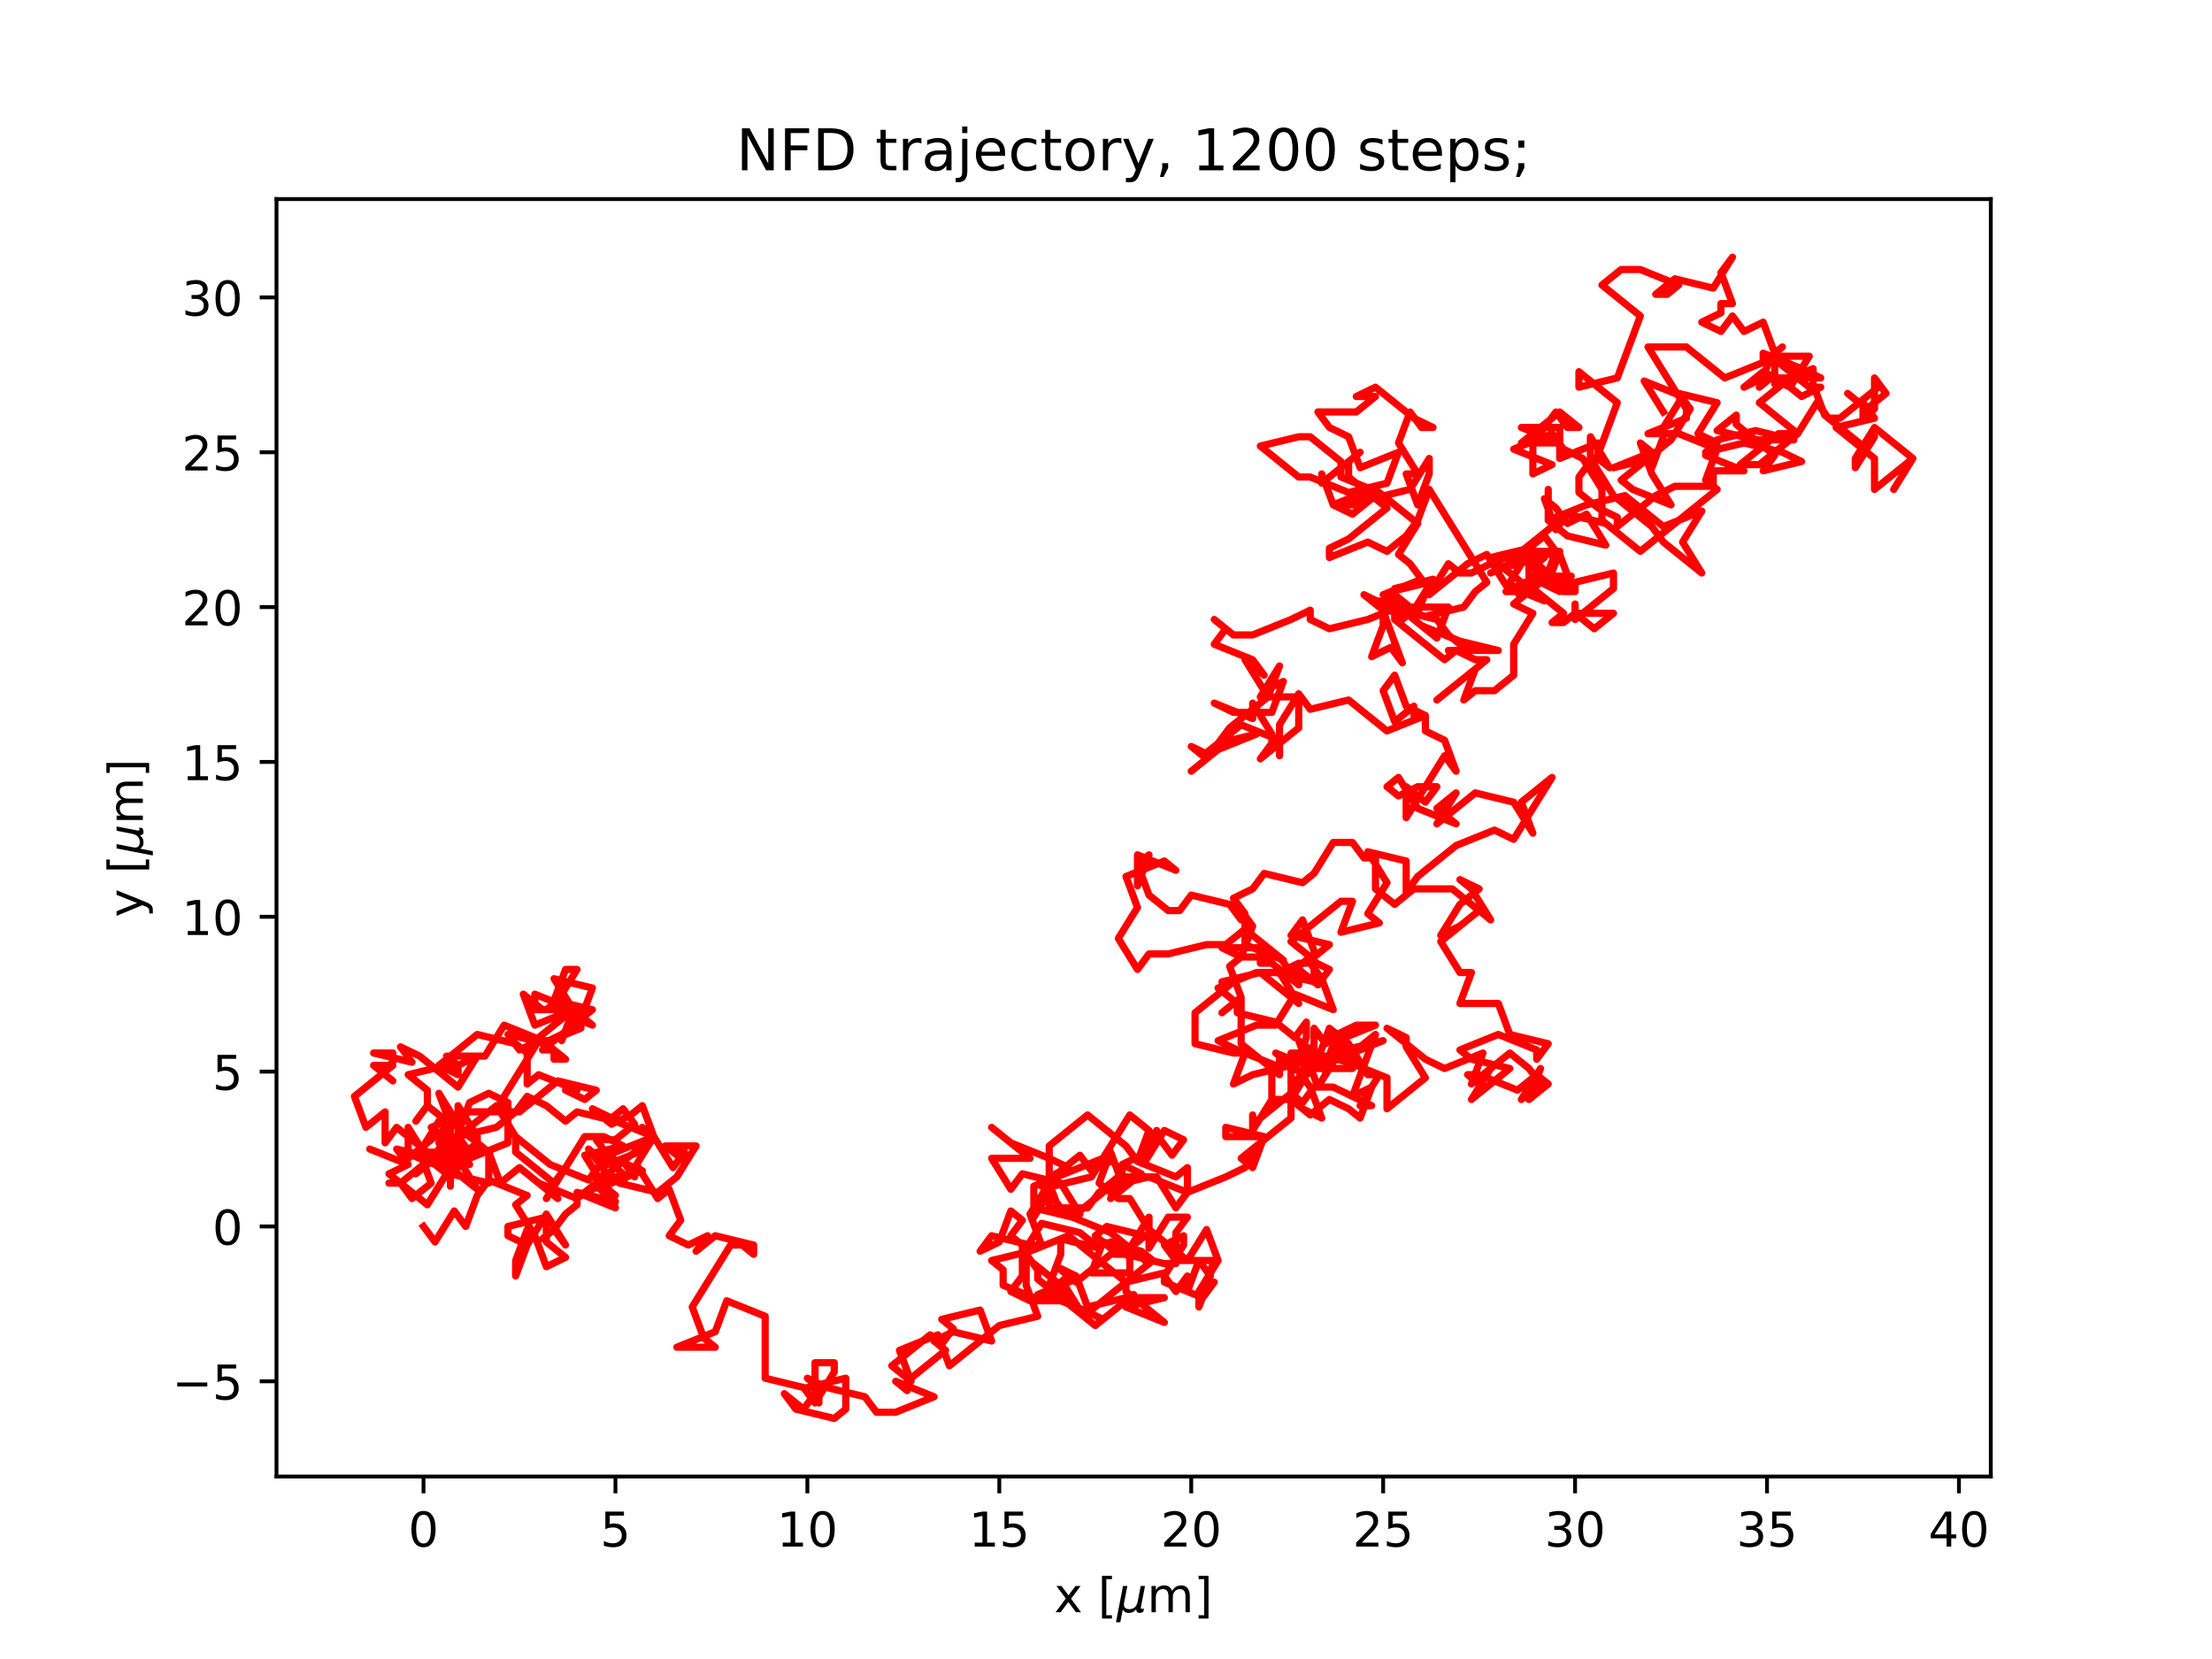 <?xml version="1.0" encoding="utf-8" standalone="no"?>
<!DOCTYPE svg PUBLIC "-//W3C//DTD SVG 1.1//EN"
  "http://www.w3.org/Graphics/SVG/1.1/DTD/svg11.dtd">
<!-- Created with matplotlib (https://matplotlib.org/) -->
<svg height="345.6pt" version="1.1" viewBox="0 0 460.8 345.6" width="460.8pt" xmlns="http://www.w3.org/2000/svg" xmlns:xlink="http://www.w3.org/1999/xlink">
 <defs>
  <style type="text/css">*{stroke-linecap:butt;stroke-linejoin:round;}</style>
 </defs>
 <g id="figure_1">
  <g id="patch_1">
   <path d="M 0 345.6 
L 460.8 345.6 
L 460.8 0 
L 0 0 
z
" style="fill:#ffffff;"/>
  </g>
  <g id="axes_1">
   <g id="patch_2">
    <path d="M 57.6 307.584 
L 414.72 307.584 
L 414.72 41.472 
L 57.6 41.472 
z
" style="fill:#ffffff;"/>
   </g>
   <g id="matplotlib.axis_1">
    <g id="xtick_1">
     <g id="line2d_1">
      <defs>
       <path d="M 0 0 
L 0 3.5 
" id="macba7587cb" style="stroke:#000000;stroke-width:0.8;"/>
      </defs>
      <g>
       <use style="stroke:#000000;stroke-width:0.8;" x="88.226" xlink:href="#macba7587cb" y="307.584"/>
      </g>
     </g>
     <g id="text_1">
      <!-- 0 -->
      <g transform="translate(85.045 322.182)scale(0.1 -0.1)">
       <defs>
        <path d="M 31.781 66.406 
Q 24.172 66.406 20.328 58.906 
Q 16.5 51.422 16.5 36.375 
Q 16.5 21.391 20.328 13.891 
Q 24.172 6.391 31.781 6.391 
Q 39.453 6.391 43.281 13.891 
Q 47.125 21.391 47.125 36.375 
Q 47.125 51.422 43.281 58.906 
Q 39.453 66.406 31.781 66.406 
z
M 31.781 74.219 
Q 44.047 74.219 50.516 64.516 
Q 56.984 54.828 56.984 36.375 
Q 56.984 17.969 50.516 8.266 
Q 44.047 -1.422 31.781 -1.422 
Q 19.531 -1.422 13.062 8.266 
Q 6.594 17.969 6.594 36.375 
Q 6.594 54.828 13.062 64.516 
Q 19.531 74.219 31.781 74.219 
z
" id="DejaVuSans-48"/>
       </defs>
       <use xlink:href="#DejaVuSans-48"/>
      </g>
     </g>
    </g>
    <g id="xtick_2">
     <g id="line2d_2">
      <g>
       <use style="stroke:#000000;stroke-width:0.8;" x="128.208" xlink:href="#macba7587cb" y="307.584"/>
      </g>
     </g>
     <g id="text_2">
      <!-- 5 -->
      <g transform="translate(125.027 322.182)scale(0.1 -0.1)">
       <defs>
        <path d="M 10.797 72.906 
L 49.516 72.906 
L 49.516 64.594 
L 19.828 64.594 
L 19.828 46.734 
Q 21.969 47.469 24.109 47.828 
Q 26.266 48.188 28.422 48.188 
Q 40.625 48.188 47.75 41.5 
Q 54.891 34.812 54.891 23.391 
Q 54.891 11.625 47.562 5.094 
Q 40.234 -1.422 26.906 -1.422 
Q 22.312 -1.422 17.547 -0.641 
Q 12.797 0.141 7.719 1.703 
L 7.719 11.625 
Q 12.109 9.234 16.797 8.062 
Q 21.484 6.891 26.703 6.891 
Q 35.156 6.891 40.078 11.328 
Q 45.016 15.766 45.016 23.391 
Q 45.016 31 40.078 35.438 
Q 35.156 39.891 26.703 39.891 
Q 22.75 39.891 18.812 39.016 
Q 14.891 38.141 10.797 36.281 
z
" id="DejaVuSans-53"/>
       </defs>
       <use xlink:href="#DejaVuSans-53"/>
      </g>
     </g>
    </g>
    <g id="xtick_3">
     <g id="line2d_3">
      <g>
       <use style="stroke:#000000;stroke-width:0.8;" x="168.19" xlink:href="#macba7587cb" y="307.584"/>
      </g>
     </g>
     <g id="text_3">
      <!-- 10 -->
      <g transform="translate(161.828 322.182)scale(0.1 -0.1)">
       <defs>
        <path d="M 12.406 8.297 
L 28.516 8.297 
L 28.516 63.922 
L 10.984 60.406 
L 10.984 69.391 
L 28.422 72.906 
L 38.281 72.906 
L 38.281 8.297 
L 54.391 8.297 
L 54.391 0 
L 12.406 0 
z
" id="DejaVuSans-49"/>
       </defs>
       <use xlink:href="#DejaVuSans-49"/>
       <use x="63.623" xlink:href="#DejaVuSans-48"/>
      </g>
     </g>
    </g>
    <g id="xtick_4">
     <g id="line2d_4">
      <g>
       <use style="stroke:#000000;stroke-width:0.8;" x="208.173" xlink:href="#macba7587cb" y="307.584"/>
      </g>
     </g>
     <g id="text_4">
      <!-- 15 -->
      <g transform="translate(201.81 322.182)scale(0.1 -0.1)">
       <use xlink:href="#DejaVuSans-49"/>
       <use x="63.623" xlink:href="#DejaVuSans-53"/>
      </g>
     </g>
    </g>
    <g id="xtick_5">
     <g id="line2d_5">
      <g>
       <use style="stroke:#000000;stroke-width:0.8;" x="248.155" xlink:href="#macba7587cb" y="307.584"/>
      </g>
     </g>
     <g id="text_5">
      <!-- 20 -->
      <g transform="translate(241.792 322.182)scale(0.1 -0.1)">
       <defs>
        <path d="M 19.188 8.297 
L 53.609 8.297 
L 53.609 0 
L 7.328 0 
L 7.328 8.297 
Q 12.938 14.109 22.625 23.891 
Q 32.328 33.688 34.812 36.531 
Q 39.547 41.844 41.422 45.531 
Q 43.312 49.219 43.312 52.781 
Q 43.312 58.594 39.234 62.25 
Q 35.156 65.922 28.609 65.922 
Q 23.969 65.922 18.812 64.312 
Q 13.672 62.703 7.812 59.422 
L 7.812 69.391 
Q 13.766 71.781 18.938 73 
Q 24.125 74.219 28.422 74.219 
Q 39.75 74.219 46.484 68.547 
Q 53.219 62.891 53.219 53.422 
Q 53.219 48.922 51.531 44.891 
Q 49.859 40.875 45.406 35.406 
Q 44.188 33.984 37.641 27.219 
Q 31.109 20.453 19.188 8.297 
z
" id="DejaVuSans-50"/>
       </defs>
       <use xlink:href="#DejaVuSans-50"/>
       <use x="63.623" xlink:href="#DejaVuSans-48"/>
      </g>
     </g>
    </g>
    <g id="xtick_6">
     <g id="line2d_6">
      <g>
       <use style="stroke:#000000;stroke-width:0.8;" x="288.137" xlink:href="#macba7587cb" y="307.584"/>
      </g>
     </g>
     <g id="text_6">
      <!-- 25 -->
      <g transform="translate(281.774 322.182)scale(0.1 -0.1)">
       <use xlink:href="#DejaVuSans-50"/>
       <use x="63.623" xlink:href="#DejaVuSans-53"/>
      </g>
     </g>
    </g>
    <g id="xtick_7">
     <g id="line2d_7">
      <g>
       <use style="stroke:#000000;stroke-width:0.8;" x="328.119" xlink:href="#macba7587cb" y="307.584"/>
      </g>
     </g>
     <g id="text_7">
      <!-- 30 -->
      <g transform="translate(321.756 322.182)scale(0.1 -0.1)">
       <defs>
        <path d="M 40.578 39.312 
Q 47.656 37.797 51.625 33 
Q 55.609 28.219 55.609 21.188 
Q 55.609 10.406 48.188 4.484 
Q 40.766 -1.422 27.094 -1.422 
Q 22.516 -1.422 17.656 -0.516 
Q 12.797 0.391 7.625 2.203 
L 7.625 11.719 
Q 11.719 9.328 16.594 8.109 
Q 21.484 6.891 26.812 6.891 
Q 36.078 6.891 40.938 10.547 
Q 45.797 14.203 45.797 21.188 
Q 45.797 27.641 41.281 31.266 
Q 36.766 34.906 28.719 34.906 
L 20.219 34.906 
L 20.219 43.016 
L 29.109 43.016 
Q 36.375 43.016 40.234 45.922 
Q 44.094 48.828 44.094 54.297 
Q 44.094 59.906 40.109 62.906 
Q 36.141 65.922 28.719 65.922 
Q 24.656 65.922 20.016 65.031 
Q 15.375 64.156 9.812 62.312 
L 9.812 71.094 
Q 15.438 72.656 20.344 73.438 
Q 25.25 74.219 29.594 74.219 
Q 40.828 74.219 47.359 69.109 
Q 53.906 64.016 53.906 55.328 
Q 53.906 49.266 50.438 45.094 
Q 46.969 40.922 40.578 39.312 
z
" id="DejaVuSans-51"/>
       </defs>
       <use xlink:href="#DejaVuSans-51"/>
       <use x="63.623" xlink:href="#DejaVuSans-48"/>
      </g>
     </g>
    </g>
    <g id="xtick_8">
     <g id="line2d_8">
      <g>
       <use style="stroke:#000000;stroke-width:0.8;" x="368.101" xlink:href="#macba7587cb" y="307.584"/>
      </g>
     </g>
     <g id="text_8">
      <!-- 35 -->
      <g transform="translate(361.738 322.182)scale(0.1 -0.1)">
       <use xlink:href="#DejaVuSans-51"/>
       <use x="63.623" xlink:href="#DejaVuSans-53"/>
      </g>
     </g>
    </g>
    <g id="xtick_9">
     <g id="line2d_9">
      <g>
       <use style="stroke:#000000;stroke-width:0.8;" x="408.083" xlink:href="#macba7587cb" y="307.584"/>
      </g>
     </g>
     <g id="text_9">
      <!-- 40 -->
      <g transform="translate(401.72 322.182)scale(0.1 -0.1)">
       <defs>
        <path d="M 37.797 64.312 
L 12.891 25.391 
L 37.797 25.391 
z
M 35.203 72.906 
L 47.609 72.906 
L 47.609 25.391 
L 58.016 25.391 
L 58.016 17.188 
L 47.609 17.188 
L 47.609 0 
L 37.797 0 
L 37.797 17.188 
L 4.891 17.188 
L 4.891 26.703 
z
" id="DejaVuSans-52"/>
       </defs>
       <use xlink:href="#DejaVuSans-52"/>
       <use x="63.623" xlink:href="#DejaVuSans-48"/>
      </g>
     </g>
    </g>
    <g id="text_10">
     <!-- x [${\mu}$m] -->
     <g transform="translate(219.61 335.862)scale(0.1 -0.1)">
      <defs>
       <path d="M 54.891 54.688 
L 35.109 28.078 
L 55.906 0 
L 45.312 0 
L 29.391 21.484 
L 13.484 0 
L 2.875 0 
L 24.125 28.609 
L 4.688 54.688 
L 15.281 54.688 
L 29.781 35.203 
L 44.281 54.688 
z
" id="DejaVuSans-120"/>
       <path id="DejaVuSans-32"/>
       <path d="M 8.594 75.984 
L 29.297 75.984 
L 29.297 69 
L 17.578 69 
L 17.578 -6.203 
L 29.297 -6.203 
L 29.297 -13.188 
L 8.594 -13.188 
z
" id="DejaVuSans-91"/>
       <path d="M -1.312 -20.797 
L 13.375 54.688 
L 22.406 54.688 
L 15.766 20.656 
Q 15.578 19.625 15.422 18.359 
Q 15.281 17.094 15.281 15.828 
Q 15.281 11.281 18.141 8.828 
Q 21 6.391 26.312 6.391 
Q 33.547 6.391 37.984 10.484 
Q 42.438 14.594 44 22.797 
L 50.203 54.688 
L 59.188 54.688 
L 51.031 12.641 
Q 50.828 11.719 50.75 11.031 
Q 50.688 10.359 50.688 9.812 
Q 50.688 8.297 51.297 7.594 
Q 51.906 6.891 53.219 6.891 
Q 53.719 6.891 54.562 7.125 
Q 55.422 7.375 56.984 8.016 
L 55.609 0.781 
Q 53.469 -0.297 51.516 -0.859 
Q 49.562 -1.422 47.703 -1.422 
Q 44.484 -1.422 42.656 0.625 
Q 40.828 2.688 40.828 6.297 
Q 38.094 2.391 34.297 0.484 
Q 30.516 -1.422 25.391 -1.422 
Q 20.844 -1.422 17.453 0.672 
Q 14.062 2.781 12.984 6.203 
L 7.719 -20.797 
z
" id="DejaVuSans-Oblique-956"/>
       <path d="M 52 44.188 
Q 55.375 50.25 60.062 53.125 
Q 64.75 56 71.094 56 
Q 79.641 56 84.281 50.016 
Q 88.922 44.047 88.922 33.016 
L 88.922 0 
L 79.891 0 
L 79.891 32.719 
Q 79.891 40.578 77.094 44.375 
Q 74.312 48.188 68.609 48.188 
Q 61.625 48.188 57.562 43.547 
Q 53.516 38.922 53.516 30.906 
L 53.516 0 
L 44.484 0 
L 44.484 32.719 
Q 44.484 40.625 41.703 44.406 
Q 38.922 48.188 33.109 48.188 
Q 26.219 48.188 22.156 43.531 
Q 18.109 38.875 18.109 30.906 
L 18.109 0 
L 9.078 0 
L 9.078 54.688 
L 18.109 54.688 
L 18.109 46.188 
Q 21.188 51.219 25.484 53.609 
Q 29.781 56 35.688 56 
Q 41.656 56 45.828 52.969 
Q 50 49.953 52 44.188 
z
" id="DejaVuSans-109"/>
       <path d="M 30.422 75.984 
L 30.422 -13.188 
L 9.719 -13.188 
L 9.719 -6.203 
L 21.391 -6.203 
L 21.391 69 
L 9.719 69 
L 9.719 75.984 
z
" id="DejaVuSans-93"/>
      </defs>
      <use transform="translate(0 0.016)" xlink:href="#DejaVuSans-120"/>
      <use transform="translate(59.18 0.016)" xlink:href="#DejaVuSans-32"/>
      <use transform="translate(90.967 0.016)" xlink:href="#DejaVuSans-91"/>
      <use transform="translate(129.98 0.016)" xlink:href="#DejaVuSans-Oblique-956"/>
      <use transform="translate(193.604 0.016)" xlink:href="#DejaVuSans-109"/>
      <use transform="translate(291.016 0.016)" xlink:href="#DejaVuSans-93"/>
     </g>
    </g>
   </g>
   <g id="matplotlib.axis_2">
    <g id="ytick_1">
     <g id="line2d_10">
      <defs>
       <path d="M 0 0 
L -3.5 0 
" id="mae69106d9b" style="stroke:#000000;stroke-width:0.8;"/>
      </defs>
      <g>
       <use style="stroke:#000000;stroke-width:0.8;" x="57.6" xlink:href="#mae69106d9b" y="287.747"/>
      </g>
     </g>
     <g id="text_11">
      <!-- −5 -->
      <g transform="translate(35.858 291.546)scale(0.1 -0.1)">
       <defs>
        <path d="M 10.594 35.5 
L 73.188 35.5 
L 73.188 27.203 
L 10.594 27.203 
z
" id="DejaVuSans-8722"/>
       </defs>
       <use xlink:href="#DejaVuSans-8722"/>
       <use x="83.789" xlink:href="#DejaVuSans-53"/>
      </g>
     </g>
    </g>
    <g id="ytick_2">
     <g id="line2d_11">
      <g>
       <use style="stroke:#000000;stroke-width:0.8;" x="57.6" xlink:href="#mae69106d9b" y="255.491"/>
      </g>
     </g>
     <g id="text_12">
      <!-- 0 -->
      <g transform="translate(44.237 259.29)scale(0.1 -0.1)">
       <use xlink:href="#DejaVuSans-48"/>
      </g>
     </g>
    </g>
    <g id="ytick_3">
     <g id="line2d_12">
      <g>
       <use style="stroke:#000000;stroke-width:0.8;" x="57.6" xlink:href="#mae69106d9b" y="223.235"/>
      </g>
     </g>
     <g id="text_13">
      <!-- 5 -->
      <g transform="translate(44.237 227.034)scale(0.1 -0.1)">
       <use xlink:href="#DejaVuSans-53"/>
      </g>
     </g>
    </g>
    <g id="ytick_4">
     <g id="line2d_13">
      <g>
       <use style="stroke:#000000;stroke-width:0.8;" x="57.6" xlink:href="#mae69106d9b" y="190.979"/>
      </g>
     </g>
     <g id="text_14">
      <!-- 10 -->
      <g transform="translate(37.875 194.778)scale(0.1 -0.1)">
       <use xlink:href="#DejaVuSans-49"/>
       <use x="63.623" xlink:href="#DejaVuSans-48"/>
      </g>
     </g>
    </g>
    <g id="ytick_5">
     <g id="line2d_14">
      <g>
       <use style="stroke:#000000;stroke-width:0.8;" x="57.6" xlink:href="#mae69106d9b" y="158.723"/>
      </g>
     </g>
     <g id="text_15">
      <!-- 15 -->
      <g transform="translate(37.875 162.522)scale(0.1 -0.1)">
       <use xlink:href="#DejaVuSans-49"/>
       <use x="63.623" xlink:href="#DejaVuSans-53"/>
      </g>
     </g>
    </g>
    <g id="ytick_6">
     <g id="line2d_15">
      <g>
       <use style="stroke:#000000;stroke-width:0.8;" x="57.6" xlink:href="#mae69106d9b" y="126.467"/>
      </g>
     </g>
     <g id="text_16">
      <!-- 20 -->
      <g transform="translate(37.875 130.266)scale(0.1 -0.1)">
       <use xlink:href="#DejaVuSans-50"/>
       <use x="63.623" xlink:href="#DejaVuSans-48"/>
      </g>
     </g>
    </g>
    <g id="ytick_7">
     <g id="line2d_16">
      <g>
       <use style="stroke:#000000;stroke-width:0.8;" x="57.6" xlink:href="#mae69106d9b" y="94.211"/>
      </g>
     </g>
     <g id="text_17">
      <!-- 25 -->
      <g transform="translate(37.875 98.01)scale(0.1 -0.1)">
       <use xlink:href="#DejaVuSans-50"/>
       <use x="63.623" xlink:href="#DejaVuSans-53"/>
      </g>
     </g>
    </g>
    <g id="ytick_8">
     <g id="line2d_17">
      <g>
       <use style="stroke:#000000;stroke-width:0.8;" x="57.6" xlink:href="#mae69106d9b" y="61.955"/>
      </g>
     </g>
     <g id="text_18">
      <!-- 30 -->
      <g transform="translate(37.875 65.754)scale(0.1 -0.1)">
       <use xlink:href="#DejaVuSans-51"/>
       <use x="63.623" xlink:href="#DejaVuSans-48"/>
      </g>
     </g>
    </g>
    <g id="text_19">
     <!-- y [${\mu}$m] -->
     <g transform="translate(29.758 191.078)rotate(-90)scale(0.1 -0.1)">
      <defs>
       <path d="M 32.172 -5.078 
Q 28.375 -14.844 24.75 -17.812 
Q 21.141 -20.797 15.094 -20.797 
L 7.906 -20.797 
L 7.906 -13.281 
L 13.188 -13.281 
Q 16.891 -13.281 18.938 -11.516 
Q 21 -9.766 23.484 -3.219 
L 25.094 0.875 
L 2.984 54.688 
L 12.5 54.688 
L 29.594 11.922 
L 46.688 54.688 
L 56.203 54.688 
z
" id="DejaVuSans-121"/>
      </defs>
      <use transform="translate(0 0.016)" xlink:href="#DejaVuSans-121"/>
      <use transform="translate(59.18 0.016)" xlink:href="#DejaVuSans-32"/>
      <use transform="translate(90.967 0.016)" xlink:href="#DejaVuSans-91"/>
      <use transform="translate(129.98 0.016)" xlink:href="#DejaVuSans-Oblique-956"/>
      <use transform="translate(193.604 0.016)" xlink:href="#DejaVuSans-109"/>
      <use transform="translate(291.016 0.016)" xlink:href="#DejaVuSans-93"/>
     </g>
    </g>
   </g>
   <g id="line2d_18">
    <path clip-path="url(#p2128cab70d)" d="M 88.226 255.491 
L 90.625 258.716 
L 94.623 252.265 
L 97.022 255.491 
L 99.421 249.039 
L 101.82 245.814 
L 109.817 249.039 
L 107.418 250.975 
L 111.416 257.426 
L 113.815 263.877 
L 117.813 261.942 
L 113.815 258.716 
L 113.815 253.555 
L 105.818 255.491 
L 105.818 257.426 
L 109.817 259.361 
L 109.817 256.136 
L 107.418 262.587 
L 107.418 265.812 
L 107.418 265.812 
L 109.817 259.361 
L 113.815 252.91 
L 117.813 259.361 
L 115.414 256.136 
L 113.015 258.071 
L 115.414 256.136 
L 117.813 252.91 
L 120.212 250.975 
L 120.212 249.039 
L 128.208 245.814 
L 124.21 245.814 
L 128.208 249.039 
L 125.809 247.104 
L 133.806 243.878 
L 125.809 240.653 
L 125.809 247.104 
L 121.811 240.653 
L 129.808 238.717 
L 125.809 236.782 
L 121.811 236.782 
L 113.815 249.684 
L 117.813 243.233 
L 115.414 246.459 
L 107.418 240.008 
L 107.418 236.782 
L 103.419 230.331 
L 95.423 236.782 
L 93.024 243.233 
L 93.024 233.556 
L 89.026 230.331 
L 86.627 233.556 
L 89.026 230.331 
L 89.026 227.105 
L 85.028 223.88 
L 93.024 221.944 
L 95.423 221.944 
L 95.423 223.88 
L 91.425 221.944 
L 99.421 215.493 
L 107.418 217.428 
L 109.817 219.364 
L 109.817 225.815 
L 112.216 223.88 
L 120.212 227.105 
L 117.813 227.105 
L 121.811 229.041 
L 124.21 227.105 
L 116.214 225.17 
L 108.217 231.621 
L 105.818 231.621 
L 105.818 229.686 
L 101.82 227.75 
L 97.822 229.686 
L 95.423 236.137 
L 95.423 234.202 
L 95.423 234.202 
L 91.425 227.75 
L 93.824 234.202 
L 85.827 240.653 
L 93.824 243.878 
L 93.824 247.104 
L 93.824 240.653 
L 97.822 242.588 
L 93.824 236.137 
L 91.425 238.072 
L 99.421 240.008 
L 99.421 236.782 
L 95.423 230.331 
L 95.423 236.782 
L 83.428 246.459 
L 81.03 246.459 
L 83.428 246.459 
L 85.827 249.684 
L 89.826 246.459 
L 87.427 240.008 
L 91.425 233.556 
L 95.423 233.556 
L 91.425 236.782 
L 95.423 243.233 
L 91.425 241.298 
L 99.421 247.749 
L 95.423 241.298 
L 99.421 238.072 
L 101.82 240.008 
L 104.219 246.459 
L 104.219 246.459 
L 108.217 243.233 
L 116.214 249.684 
L 112.216 246.459 
L 120.212 249.684 
L 136.205 236.782 
L 133.806 234.847 
L 136.205 236.782 
L 132.207 234.847 
L 136.205 236.782 
L 132.207 243.233 
L 132.207 245.169 
L 129.808 241.943 
L 125.809 245.169 
L 128.208 251.62 
L 120.212 248.394 
L 128.208 250.33 
L 124.21 247.104 
L 126.609 245.169 
L 130.607 245.169 
L 128.208 243.233 
L 136.205 236.782 
L 133.806 230.331 
L 131.407 232.266 
L 127.409 234.202 
L 123.411 230.976 
L 127.409 232.911 
L 129.808 230.976 
L 132.207 234.202 
L 128.208 237.427 
L 124.21 237.427 
L 124.21 237.427 
L 126.609 240.653 
L 134.605 237.427 
L 134.605 239.363 
L 126.609 242.588 
L 122.611 239.363 
L 122.611 239.363 
L 125.01 242.588 
L 122.611 245.814 
L 114.614 242.588 
L 106.618 236.137 
L 104.219 229.686 
L 112.216 216.783 
L 108.217 218.719 
L 105.818 215.493 
L 113.815 217.428 
L 117.813 220.654 
L 115.414 220.654 
L 115.414 218.719 
L 113.015 218.719 
L 117.013 215.493 
L 113.015 217.428 
L 121.012 214.203 
L 121.012 212.268 
L 123.411 205.816 
L 115.414 203.881 
L 119.412 210.332 
L 117.013 216.783 
L 119.412 210.332 
L 111.416 216.783 
L 119.412 210.332 
L 123.411 213.558 
L 115.414 210.332 
L 113.015 210.332 
L 109.017 207.107 
L 111.416 213.558 
L 119.412 210.332 
L 111.416 207.107 
L 111.416 210.332 
L 113.815 210.332 
L 116.214 208.397 
L 120.212 201.946 
L 117.813 201.946 
L 115.414 208.397 
L 123.411 210.332 
L 115.414 216.783 
L 113.015 216.783 
L 105.019 213.558 
L 101.021 220.009 
L 93.024 220.009 
L 95.423 221.944 
L 99.421 220.009 
L 95.423 226.46 
L 87.427 220.009 
L 83.428 218.074 
L 85.827 221.299 
L 85.827 221.299 
L 77.831 219.364 
L 81.829 219.364 
L 81.829 221.299 
L 79.43 223.235 
L 81.829 225.17 
L 77.831 221.944 
L 81.829 221.944 
L 73.833 228.396 
L 76.232 234.847 
L 80.23 231.621 
L 80.23 238.072 
L 82.629 234.847 
L 90.625 241.298 
L 86.627 244.524 
L 90.625 241.298 
L 82.629 239.363 
L 85.028 242.588 
L 77.031 239.363 
L 85.028 242.588 
L 81.03 244.524 
L 89.026 250.975 
L 93.024 244.524 
L 89.026 241.298 
L 89.026 241.298 
L 85.028 234.847 
L 85.028 241.298 
L 93.024 234.847 
L 86.627 240.008 
L 94.623 240.008 
L 92.224 236.782 
L 89.826 234.847 
L 97.822 231.621 
L 105.818 231.621 
L 105.818 238.072 
L 97.822 241.298 
L 93.824 244.524 
L 101.82 246.459 
L 101.82 240.008 
L 93.824 233.556 
L 93.824 235.492 
L 89.826 241.943 
L 97.822 240.008 
L 95.423 236.782 
L 103.419 234.847 
L 107.418 231.621 
L 109.817 228.396 
L 113.815 230.331 
L 117.813 233.556 
L 120.212 231.621 
L 128.208 233.556 
L 136.205 236.782 
L 140.203 243.233 
L 142.602 240.008 
L 140.203 240.008 
L 142.602 241.943 
L 138.604 238.717 
L 145.001 238.717 
L 141.003 245.169 
L 137.004 248.394 
L 129.008 246.459 
L 133.006 243.233 
L 137.004 249.684 
L 139.403 247.749 
L 141.802 254.2 
L 139.403 257.426 
L 143.402 259.361 
L 147.4 257.426 
L 145.001 260.652 
L 148.999 257.426 
L 156.995 259.361 
L 156.995 261.297 
L 154.597 259.361 
L 152.198 259.361 
L 144.201 272.264 
L 146.6 278.715 
L 148.999 280.65 
L 141.003 280.65 
L 148.999 277.425 
L 151.398 270.973 
L 159.394 274.199 
L 159.394 287.101 
L 167.391 289.037 
L 169.79 292.262 
L 173.788 285.811 
L 173.788 283.876 
L 169.79 283.876 
L 169.79 290.327 
L 169.79 290.327 
L 167.391 293.553 
L 163.393 290.327 
L 165.792 293.553 
L 165.792 293.553 
L 173.788 295.488 
L 176.187 293.553 
L 176.187 287.101 
L 168.19 289.037 
L 170.589 289.037 
L 170.589 292.262 
L 170.589 289.037 
L 168.19 287.101 
L 172.189 289.037 
L 180.185 290.972 
L 182.584 294.198 
L 186.582 294.198 
L 194.579 290.972 
L 186.582 287.747 
L 188.981 289.682 
L 188.981 287.747 
L 196.978 281.295 
L 194.579 279.36 
L 198.577 277.425 
L 206.573 279.36 
L 204.174 272.909 
L 196.178 274.844 
L 198.577 276.78 
L 196.178 280.005 
L 193.779 278.07 
L 193.779 278.07 
L 185.783 284.521 
L 189.781 287.747 
L 187.382 281.295 
L 195.378 278.07 
L 197.777 284.521 
L 208.173 276.134 
L 216.169 274.199 
L 213.77 267.748 
L 213.77 261.297 
L 216.169 264.522 
L 216.169 266.458 
L 228.164 276.134 
L 236.16 269.683 
L 236.16 271.619 
L 233.761 271.619 
L 229.763 274.844 
L 225.765 272.909 
L 217.768 269.683 
L 221.766 266.458 
L 224.165 266.458 
L 216.169 269.683 
L 220.167 269.683 
L 217.768 267.748 
L 221.766 269.683 
L 219.368 267.748 
L 221.766 267.748 
L 225.765 274.199 
L 240.158 262.587 
L 237.759 260.652 
L 229.763 258.716 
L 227.364 265.167 
L 235.36 265.167 
L 235.36 261.942 
L 231.362 258.716 
L 235.36 261.942 
L 235.36 260.006 
L 239.359 253.555 
L 239.359 260.006 
L 243.357 253.555 
L 247.355 253.555 
L 244.956 256.781 
L 244.956 263.232 
L 242.557 263.232 
L 234.561 261.297 
L 232.162 261.297 
L 236.16 259.361 
L 238.559 257.426 
L 230.563 255.491 
L 228.164 257.426 
L 232.162 260.652 
L 224.165 267.103 
L 220.167 263.877 
L 224.165 265.812 
L 226.564 272.264 
L 234.561 270.328 
L 242.557 270.328 
L 234.561 272.264 
L 242.557 275.489 
L 234.561 269.038 
L 234.561 267.103 
L 242.557 265.167 
L 242.557 267.103 
L 250.554 270.328 
L 252.952 267.103 
L 250.554 269.038 
L 252.952 262.587 
L 244.956 262.587 
L 242.557 259.361 
L 246.555 257.426 
L 246.555 259.361 
L 242.557 265.812 
L 244.956 269.038 
L 247.355 265.812 
L 247.355 269.038 
L 249.754 262.587 
L 252.153 265.812 
L 249.754 272.264 
L 249.754 269.038 
L 253.752 262.587 
L 251.353 256.136 
L 247.355 262.587 
L 239.359 256.136 
L 235.36 249.684 
L 232.961 249.684 
L 228.963 246.459 
L 231.362 240.008 
L 233.761 246.459 
L 233.761 243.233 
L 231.362 249.684 
L 237.759 244.524 
L 233.761 242.588 
L 237.759 240.653 
L 241.757 237.427 
L 244.156 240.653 
L 246.555 237.427 
L 242.557 235.492 
L 238.559 241.943 
L 240.958 235.492 
L 236.96 241.943 
L 239.359 235.492 
L 235.36 232.266 
L 227.364 245.169 
L 219.368 247.104 
L 215.369 253.555 
L 215.369 247.104 
L 231.362 240.653 
L 227.364 243.878 
L 231.362 241.943 
L 227.364 243.878 
L 224.965 240.653 
L 216.969 247.104 
L 219.368 245.169 
L 215.369 251.62 
L 215.369 251.62 
L 223.366 253.555 
L 223.366 253.555 
L 231.362 256.781 
L 239.359 263.232 
L 234.561 267.103 
L 222.566 257.426 
L 214.57 260.652 
L 206.573 262.587 
L 208.972 264.522 
L 208.972 267.748 
L 216.969 270.973 
L 220.967 267.748 
L 212.97 261.297 
L 216.969 254.845 
L 224.965 256.781 
L 228.963 260.006 
L 220.967 258.071 
L 220.967 261.297 
L 218.568 267.748 
L 222.566 270.973 
L 214.57 270.973 
L 210.571 269.038 
L 212.97 265.812 
L 212.97 259.361 
L 210.571 257.426 
L 212.97 254.2 
L 210.571 252.265 
L 208.173 258.716 
L 204.174 260.652 
L 206.573 257.426 
L 214.57 259.361 
L 216.969 259.361 
L 214.57 252.91 
L 218.568 246.459 
L 220.967 252.91 
L 224.965 252.91 
L 220.967 246.459 
L 212.97 244.524 
L 210.571 247.749 
L 206.573 241.298 
L 214.57 241.298 
L 206.573 234.847 
L 210.571 238.072 
L 218.568 241.298 
L 222.566 243.233 
L 218.568 245.169 
L 218.568 238.717 
L 226.564 232.266 
L 234.561 238.717 
L 236.96 241.943 
L 244.956 245.169 
L 247.355 243.233 
L 247.355 248.394 
L 239.359 245.169 
L 231.362 247.104 
L 223.366 253.555 
L 220.967 251.62 
L 218.568 248.394 
L 218.568 251.62 
L 226.564 251.62 
L 228.963 248.394 
L 232.961 245.169 
L 240.958 245.169 
L 244.956 251.62 
L 247.355 248.394 
L 255.351 245.169 
L 259.35 243.233 
L 263.348 236.782 
L 255.351 236.782 
L 255.351 234.847 
L 263.348 236.782 
L 260.949 243.233 
L 258.55 241.298 
L 268.945 232.911 
L 268.945 226.46 
L 272.944 223.235 
L 270.545 216.783 
L 274.543 220.009 
L 278.541 220.009 
L 274.543 226.46 
L 272.144 220.009 
L 280.14 220.009 
L 288.137 216.783 
L 280.14 218.719 
L 276.142 221.944 
L 278.541 215.493 
L 276.142 217.428 
L 273.743 214.203 
L 273.743 217.428 
L 271.344 223.88 
L 268.945 221.944 
L 260.949 223.88 
L 256.951 225.815 
L 259.35 219.364 
L 256.951 219.364 
L 248.954 217.428 
L 248.954 210.977 
L 256.951 204.526 
L 254.552 204.526 
L 262.548 202.591 
L 270.545 209.042 
L 266.546 202.591 
L 270.545 200.655 
L 272.944 200.655 
L 275.342 203.881 
L 277.741 210.332 
L 269.745 207.107 
L 265.747 213.558 
L 261.749 213.558 
L 253.752 216.783 
L 257.75 218.719 
L 265.747 221.944 
L 273.743 220.009 
L 273.743 218.074 
L 273.743 220.009 
L 276.142 223.235 
L 278.541 216.783 
L 286.537 213.558 
L 282.539 213.558 
L 278.541 215.493 
L 280.94 218.719 
L 278.541 216.783 
L 278.541 220.009 
L 270.545 223.235 
L 272.944 226.46 
L 275.342 232.911 
L 271.344 230.976 
L 268.945 229.041 
L 272.944 232.266 
L 276.942 229.041 
L 280.94 230.976 
L 283.339 232.911 
L 285.738 226.46 
L 281.74 228.396 
L 286.537 215.493 
L 281.74 219.364 
L 281.74 222.589 
L 273.743 222.589 
L 265.747 219.364 
L 269.745 222.589 
L 272.144 216.138 
L 272.144 212.913 
L 269.745 216.138 
L 265.747 212.913 
L 257.75 210.977 
L 257.75 209.042 
L 253.752 205.816 
L 261.749 202.591 
L 265.747 202.591 
L 273.743 204.526 
L 273.743 198.075 
L 271.344 191.624 
L 268.945 194.849 
L 276.942 196.785 
L 272.944 200.01 
L 276.942 201.946 
L 276.942 201.946 
L 274.543 205.171 
L 270.545 201.946 
L 270.545 205.171 
L 262.548 198.72 
L 264.947 200.655 
L 262.548 200.655 
L 262.548 197.43 
L 254.552 197.43 
L 258.55 199.365 
L 260.949 192.914 
L 258.55 189.688 
L 258.55 191.624 
L 256.151 188.398 
L 248.155 186.463 
L 245.756 189.688 
L 243.357 189.688 
L 239.359 186.463 
L 236.96 180.012 
L 239.359 178.076 
L 236.96 184.527 
L 236.96 178.076 
L 244.956 181.302 
L 242.557 179.366 
L 234.561 182.592 
L 236.96 189.043 
L 232.961 195.494 
L 236.96 201.946 
L 239.359 198.72 
L 243.357 198.72 
L 251.353 196.785 
L 255.351 196.785 
L 259.35 193.559 
L 267.346 200.01 
L 259.35 196.785 
L 259.35 190.333 
L 259.35 190.333 
L 256.951 187.108 
L 260.949 185.172 
L 263.348 181.947 
L 271.344 183.882 
L 273.743 181.947 
L 277.741 175.496 
L 281.74 175.496 
L 284.139 178.721 
L 286.537 178.721 
L 286.537 185.172 
L 290.536 188.398 
L 294.534 185.172 
L 302.53 185.172 
L 310.527 191.624 
L 306.528 185.172 
L 304.13 183.237 
L 308.128 185.172 
L 304.13 188.398 
L 300.131 194.849 
L 304.13 192.914 
L 308.128 189.688 
L 300.131 196.14 
L 304.13 202.591 
L 306.528 202.591 
L 304.13 209.042 
L 312.126 209.042 
L 314.525 215.493 
L 322.521 217.428 
L 320.122 220.654 
L 320.122 218.719 
L 312.126 215.493 
L 304.13 218.719 
L 306.528 220.654 
L 314.525 222.589 
L 306.528 229.041 
L 310.527 222.589 
L 308.128 225.815 
L 305.729 223.88 
L 308.128 223.88 
L 316.124 227.105 
L 320.122 223.88 
L 322.521 225.815 
L 318.523 229.041 
L 320.922 222.589 
L 316.924 229.041 
L 320.922 225.815 
L 318.523 222.589 
L 314.525 219.364 
L 306.528 225.815 
L 308.927 219.364 
L 300.931 222.589 
L 300.931 222.589 
L 296.933 220.654 
L 288.936 214.203 
L 292.935 216.138 
L 292.935 218.074 
L 296.933 224.525 
L 288.936 230.976 
L 288.936 224.525 
L 280.94 221.299 
L 272.944 219.364 
L 268.945 219.364 
L 268.945 225.815 
L 272.944 222.589 
L 268.945 229.041 
L 264.947 229.041 
L 264.947 222.589 
L 264.947 229.041 
L 260.949 235.492 
L 260.949 232.266 
L 260.949 234.202 
L 268.945 227.75 
L 271.344 229.686 
L 273.743 226.46 
L 277.741 226.46 
L 285.738 230.331 
L 283.339 230.331 
L 287.337 223.88 
L 287.337 223.88 
L 284.938 223.88 
L 280.94 217.428 
L 276.942 214.203 
L 274.543 220.654 
L 266.546 220.654 
L 266.546 223.88 
L 258.55 217.428 
L 258.55 207.752 
L 254.552 210.977 
L 258.55 207.752 
L 256.151 201.3 
L 258.55 199.365 
L 266.546 199.365 
L 268.945 202.591 
L 272.944 199.365 
L 268.945 196.14 
L 279.341 187.753 
L 281.74 187.753 
L 279.341 194.204 
L 287.337 192.269 
L 284.938 190.333 
L 288.936 183.882 
L 284.938 177.431 
L 292.935 179.366 
L 292.935 185.818 
L 295.333 182.592 
L 303.33 176.141 
L 311.326 172.915 
L 315.325 174.851 
L 323.321 161.948 
L 316.924 167.109 
L 319.323 173.56 
L 315.325 167.109 
L 307.328 165.174 
L 299.332 171.625 
L 303.33 165.174 
L 299.332 168.399 
L 303.33 171.625 
L 295.333 168.399 
L 291.335 161.948 
L 288.936 163.884 
L 291.335 165.819 
L 295.333 163.884 
L 299.332 163.884 
L 296.933 167.109 
L 292.935 163.884 
L 292.935 170.335 
L 300.931 157.432 
L 303.33 160.658 
L 303.33 160.658 
L 300.931 154.207 
L 296.933 152.271 
L 296.933 149.046 
L 294.534 149.046 
L 294.534 147.11 
L 290.536 150.336 
L 288.137 143.885 
L 290.536 140.659 
L 292.935 147.11 
L 296.933 149.046 
L 288.936 152.271 
L 280.94 145.82 
L 272.944 147.756 
L 270.545 144.53 
L 266.546 150.981 
L 266.546 157.432 
L 266.546 154.207 
L 258.55 150.981 
L 250.554 157.432 
L 248.155 155.497 
L 252.153 157.432 
L 248.155 160.658 
L 256.151 154.207 
L 253.752 156.142 
L 261.749 152.916 
L 253.752 154.852 
L 256.151 151.626 
L 264.147 145.175 
L 266.546 138.724 
L 262.548 145.175 
L 270.545 145.175 
L 270.545 151.626 
L 262.548 158.077 
L 264.947 154.852 
L 264.947 152.916 
L 260.949 146.465 
L 260.949 149.691 
L 252.952 146.465 
L 256.951 148.401 
L 264.947 148.401 
L 267.346 141.949 
L 263.348 143.885 
L 259.35 137.434 
L 263.348 140.659 
L 260.949 137.434 
L 252.952 134.208 
L 255.351 130.982 
L 252.952 129.047 
L 256.951 132.273 
L 260.949 132.273 
L 268.945 129.047 
L 272.944 127.112 
L 272.944 129.047 
L 276.942 130.982 
L 284.938 129.047 
L 292.935 125.821 
L 295.333 127.757 
L 297.732 121.306 
L 289.736 123.241 
L 293.734 126.467 
L 301.731 126.467 
L 299.332 132.918 
L 291.335 126.467 
L 288.936 126.467 
L 296.933 128.402 
L 304.929 126.467 
L 307.328 123.241 
L 309.727 121.306 
L 297.732 101.952 
L 295.333 108.403 
L 292.935 111.629 
L 288.936 114.854 
L 284.938 112.919 
L 276.942 116.145 
L 276.942 114.209 
L 280.94 112.274 
L 288.936 105.823 
L 280.94 99.372 
L 280.94 96.146 
L 283.339 94.211 
L 275.342 100.662 
L 275.342 98.726 
L 277.741 105.178 
L 285.738 101.952 
L 281.74 105.178 
L 277.741 105.178 
L 281.74 107.113 
L 285.738 103.887 
L 293.734 101.952 
L 297.732 95.501 
L 297.732 98.726 
L 295.333 105.178 
L 292.935 98.726 
L 295.333 98.726 
L 291.335 92.275 
L 293.734 85.824 
L 296.133 89.05 
L 298.532 89.05 
L 294.534 87.114 
L 286.537 80.663 
L 282.539 82.598 
L 286.537 82.598 
L 282.539 85.824 
L 274.543 85.824 
L 276.942 89.05 
L 280.94 90.985 
L 283.339 97.436 
L 291.335 94.211 
L 288.936 100.662 
L 280.94 102.597 
L 272.944 99.372 
L 270.545 99.372 
L 262.548 92.92 
L 270.545 90.985 
L 272.944 90.985 
L 279.341 96.146 
L 279.341 99.372 
L 287.337 102.597 
L 295.333 109.048 
L 291.335 115.5 
L 293.734 117.435 
L 296.133 120.66 
L 288.137 123.886 
L 296.133 130.337 
L 304.13 133.563 
L 312.126 135.498 
L 301.731 135.498 
L 305.729 135.498 
L 301.731 132.273 
L 299.332 129.047 
L 291.335 127.112 
L 287.337 125.176 
L 292.135 138.079 
L 289.736 134.853 
L 285.738 136.788 
L 288.137 130.337 
L 288.137 127.112 
L 284.139 123.886 
L 288.137 125.821 
L 292.135 129.047 
L 294.534 127.112 
L 298.532 120.66 
L 290.536 122.596 
L 290.536 129.047 
L 300.931 137.434 
L 303.33 135.498 
L 307.328 137.434 
L 309.727 137.434 
L 299.332 145.82 
L 307.328 139.369 
L 304.929 145.82 
L 307.328 143.885 
L 311.326 143.885 
L 315.325 140.659 
L 315.325 134.208 
L 319.323 127.757 
L 315.325 125.821 
L 323.321 119.37 
L 319.323 121.306 
L 316.924 124.531 
L 314.525 121.306 
L 318.523 114.854 
L 320.922 121.306 
L 324.92 123.241 
L 327.319 120.015 
L 319.323 120.015 
L 327.319 121.951 
L 324.92 115.5 
L 322.521 115.5 
L 314.525 117.435 
L 310.527 119.37 
L 318.523 116.145 
L 318.523 122.596 
L 310.527 116.145 
L 318.523 114.209 
L 310.527 117.435 
L 310.527 117.435 
L 306.528 119.37 
L 304.13 119.37 
L 301.731 117.435 
L 297.732 123.886 
L 305.729 117.435 
L 309.727 115.5 
L 313.725 121.951 
L 321.722 125.176 
L 317.723 123.241 
L 313.725 123.241 
L 317.723 121.306 
L 325.72 127.757 
L 323.321 129.692 
L 325.72 129.692 
L 328.119 127.757 
L 328.119 127.757 
L 336.115 127.757 
L 332.117 130.982 
L 328.119 127.757 
L 328.119 125.821 
L 328.119 129.047 
L 336.115 122.596 
L 336.115 119.37 
L 328.119 121.306 
L 328.119 123.241 
L 325.72 123.241 
L 321.722 121.306 
L 324.121 114.854 
L 321.722 111.629 
L 313.725 118.08 
L 321.722 116.145 
L 319.323 118.08 
L 323.321 120.015 
L 316.924 114.854 
L 324.92 114.854 
L 322.521 121.306 
L 318.523 114.854 
L 314.525 116.79 
L 326.52 107.113 
L 334.516 109.048 
L 326.52 107.113 
L 324.121 110.339 
L 321.722 103.887 
L 324.121 105.823 
L 326.52 109.048 
L 330.518 107.113 
L 334.516 113.564 
L 326.52 111.629 
L 322.521 108.403 
L 322.521 101.952 
L 322.521 108.403 
L 330.518 105.178 
L 338.514 103.242 
L 346.511 109.693 
L 354.507 106.468 
L 350.509 112.919 
L 354.507 119.37 
L 346.511 112.919 
L 344.112 109.693 
L 336.115 103.242 
L 332.117 96.791 
L 336.915 83.889 
L 328.918 77.437 
L 328.918 80.663 
L 336.915 78.728 
L 341.713 65.825 
L 333.716 59.374 
L 337.715 56.148 
L 341.713 56.148 
L 349.709 59.374 
L 347.31 61.309 
L 344.911 61.309 
L 348.909 58.084 
L 356.906 60.019 
L 360.904 53.568 
L 358.505 56.794 
L 360.904 63.245 
L 358.505 63.245 
L 358.505 65.18 
L 354.507 67.116 
L 358.505 69.051 
L 358.505 69.051 
L 360.904 65.825 
L 363.303 69.051 
L 367.301 67.116 
L 369.7 73.567 
L 369.7 80.018 
L 377.697 76.792 
L 377.697 80.018 
L 380.096 86.469 
L 388.092 92.92 
L 390.491 90.985 
L 386.493 97.436 
L 386.493 95.501 
L 390.491 89.05 
L 398.487 95.501 
L 394.489 101.952 
L 398.487 95.501 
L 390.491 101.952 
L 390.491 95.501 
L 382.494 89.05 
L 390.491 87.114 
L 388.092 83.889 
L 388.092 87.114 
L 390.491 85.179 
L 390.491 78.728 
L 392.89 81.953 
L 388.892 85.179 
L 384.893 81.953 
L 387.292 83.889 
L 391.29 80.663 
L 383.294 87.114 
L 380.895 87.114 
L 380.895 87.114 
L 378.496 83.889 
L 374.498 90.34 
L 370.5 90.34 
L 362.503 96.791 
L 366.502 96.791 
L 374.498 90.34 
L 366.502 83.889 
L 374.498 77.437 
L 370.5 74.212 
L 376.897 74.212 
L 372.899 80.663 
L 368.901 78.728 
L 366.502 80.663 
L 368.901 74.212 
L 371.299 72.276 
L 368.901 74.212 
L 376.897 80.663 
L 379.296 80.663 
L 375.298 82.598 
L 371.299 79.373 
L 367.301 77.437 
L 363.303 80.663 
L 367.301 78.728 
L 379.296 78.728 
L 375.298 76.792 
L 367.301 73.567 
L 367.301 75.502 
L 359.305 78.728 
L 351.308 72.276 
L 343.312 72.276 
L 351.308 85.179 
L 351.308 87.114 
L 343.312 90.34 
L 349.709 90.34 
L 357.706 93.565 
L 355.307 100.017 
L 357.706 101.952 
L 341.713 114.854 
L 333.716 108.403 
L 333.716 101.952 
L 329.718 95.501 
L 325.72 93.565 
L 323.321 90.34 
L 315.325 93.565 
L 323.321 96.791 
L 319.323 98.726 
L 319.323 92.275 
L 324.121 85.824 
L 326.52 89.05 
L 328.918 89.05 
L 324.92 85.824 
L 316.924 92.275 
L 324.92 92.275 
L 316.924 89.05 
L 324.92 89.05 
L 324.92 95.501 
L 332.917 92.275 
L 332.917 95.501 
L 335.316 97.436 
L 331.317 90.985 
L 331.317 96.146 
L 328.918 99.372 
L 328.918 102.597 
L 332.917 105.823 
L 332.917 105.823 
L 336.915 107.758 
L 336.915 109.693 
L 344.911 103.242 
L 348.909 101.307 
L 356.906 101.307 
L 356.906 98.081 
L 363.303 98.081 
L 355.307 94.856 
L 357.706 91.63 
L 365.702 89.695 
L 373.698 91.63 
L 365.702 91.63 
L 357.706 89.695 
L 357.706 89.695 
L 361.704 86.469 
L 361.704 88.404 
L 369.7 94.856 
L 367.301 98.081 
L 375.298 96.146 
L 371.299 94.211 
L 363.303 92.275 
L 355.307 94.211 
L 357.706 92.275 
L 353.707 90.34 
L 357.706 83.889 
L 349.709 81.953 
L 352.108 85.179 
L 348.11 91.63 
L 337.715 100.017 
L 340.113 101.952 
L 348.11 105.178 
L 344.112 98.726 
L 341.713 92.275 
L 344.112 94.211 
L 336.115 97.436 
L 344.112 95.501 
L 344.112 97.436 
L 346.511 90.985 
L 346.511 89.05 
L 350.509 82.598 
L 342.512 79.373 
L 346.511 85.824 
L 346.511 85.824 
" style="fill:none;stroke:#ff0000;stroke-linecap:square;stroke-width:1.5;"/>
   </g>
   <g id="patch_3">
    <path d="M 57.6 307.584 
L 57.6 41.472 
" style="fill:none;stroke:#000000;stroke-linecap:square;stroke-linejoin:miter;stroke-width:0.8;"/>
   </g>
   <g id="patch_4">
    <path d="M 414.72 307.584 
L 414.72 41.472 
" style="fill:none;stroke:#000000;stroke-linecap:square;stroke-linejoin:miter;stroke-width:0.8;"/>
   </g>
   <g id="patch_5">
    <path d="M 57.6 307.584 
L 414.72 307.584 
" style="fill:none;stroke:#000000;stroke-linecap:square;stroke-linejoin:miter;stroke-width:0.8;"/>
   </g>
   <g id="patch_6">
    <path d="M 57.6 41.472 
L 414.72 41.472 
" style="fill:none;stroke:#000000;stroke-linecap:square;stroke-linejoin:miter;stroke-width:0.8;"/>
   </g>
   <g id="text_20">
    <!-- NFD trajectory, 1200 steps; -->
    <g transform="translate(153.382 35.472)scale(0.12 -0.12)">
     <defs>
      <path d="M 9.812 72.906 
L 23.094 72.906 
L 55.422 11.922 
L 55.422 72.906 
L 64.984 72.906 
L 64.984 0 
L 51.703 0 
L 19.391 60.984 
L 19.391 0 
L 9.812 0 
z
" id="DejaVuSans-78"/>
      <path d="M 9.812 72.906 
L 51.703 72.906 
L 51.703 64.594 
L 19.672 64.594 
L 19.672 43.109 
L 48.578 43.109 
L 48.578 34.812 
L 19.672 34.812 
L 19.672 0 
L 9.812 0 
z
" id="DejaVuSans-70"/>
      <path d="M 19.672 64.797 
L 19.672 8.109 
L 31.594 8.109 
Q 46.688 8.109 53.688 14.938 
Q 60.688 21.781 60.688 36.531 
Q 60.688 51.172 53.688 57.984 
Q 46.688 64.797 31.594 64.797 
z
M 9.812 72.906 
L 30.078 72.906 
Q 51.266 72.906 61.172 64.094 
Q 71.094 55.281 71.094 36.531 
Q 71.094 17.672 61.125 8.828 
Q 51.172 0 30.078 0 
L 9.812 0 
z
" id="DejaVuSans-68"/>
      <path d="M 18.312 70.219 
L 18.312 54.688 
L 36.812 54.688 
L 36.812 47.703 
L 18.312 47.703 
L 18.312 18.016 
Q 18.312 11.328 20.141 9.422 
Q 21.969 7.516 27.594 7.516 
L 36.812 7.516 
L 36.812 0 
L 27.594 0 
Q 17.188 0 13.234 3.875 
Q 9.281 7.766 9.281 18.016 
L 9.281 47.703 
L 2.688 47.703 
L 2.688 54.688 
L 9.281 54.688 
L 9.281 70.219 
z
" id="DejaVuSans-116"/>
      <path d="M 41.109 46.297 
Q 39.594 47.172 37.812 47.578 
Q 36.031 48 33.891 48 
Q 26.266 48 22.188 43.047 
Q 18.109 38.094 18.109 28.812 
L 18.109 0 
L 9.078 0 
L 9.078 54.688 
L 18.109 54.688 
L 18.109 46.188 
Q 20.953 51.172 25.484 53.578 
Q 30.031 56 36.531 56 
Q 37.453 56 38.578 55.875 
Q 39.703 55.766 41.062 55.516 
z
" id="DejaVuSans-114"/>
      <path d="M 34.281 27.484 
Q 23.391 27.484 19.188 25 
Q 14.984 22.516 14.984 16.5 
Q 14.984 11.719 18.141 8.906 
Q 21.297 6.109 26.703 6.109 
Q 34.188 6.109 38.703 11.406 
Q 43.219 16.703 43.219 25.484 
L 43.219 27.484 
z
M 52.203 31.203 
L 52.203 0 
L 43.219 0 
L 43.219 8.297 
Q 40.141 3.328 35.547 0.953 
Q 30.953 -1.422 24.312 -1.422 
Q 15.922 -1.422 10.953 3.297 
Q 6 8.016 6 15.922 
Q 6 25.141 12.172 29.828 
Q 18.359 34.516 30.609 34.516 
L 43.219 34.516 
L 43.219 35.406 
Q 43.219 41.609 39.141 45 
Q 35.062 48.391 27.688 48.391 
Q 23 48.391 18.547 47.266 
Q 14.109 46.141 10.016 43.891 
L 10.016 52.203 
Q 14.938 54.109 19.578 55.047 
Q 24.219 56 28.609 56 
Q 40.484 56 46.344 49.844 
Q 52.203 43.703 52.203 31.203 
z
" id="DejaVuSans-97"/>
      <path d="M 9.422 54.688 
L 18.406 54.688 
L 18.406 -0.984 
Q 18.406 -11.422 14.422 -16.109 
Q 10.453 -20.797 1.609 -20.797 
L -1.812 -20.797 
L -1.812 -13.188 
L 0.594 -13.188 
Q 5.719 -13.188 7.562 -10.812 
Q 9.422 -8.453 9.422 -0.984 
z
M 9.422 75.984 
L 18.406 75.984 
L 18.406 64.594 
L 9.422 64.594 
z
" id="DejaVuSans-106"/>
      <path d="M 56.203 29.594 
L 56.203 25.203 
L 14.891 25.203 
Q 15.484 15.922 20.484 11.062 
Q 25.484 6.203 34.422 6.203 
Q 39.594 6.203 44.453 7.469 
Q 49.312 8.734 54.109 11.281 
L 54.109 2.781 
Q 49.266 0.734 44.188 -0.344 
Q 39.109 -1.422 33.891 -1.422 
Q 20.797 -1.422 13.156 6.188 
Q 5.516 13.812 5.516 26.812 
Q 5.516 40.234 12.766 48.109 
Q 20.016 56 32.328 56 
Q 43.359 56 49.781 48.891 
Q 56.203 41.797 56.203 29.594 
z
M 47.219 32.234 
Q 47.125 39.594 43.094 43.984 
Q 39.062 48.391 32.422 48.391 
Q 24.906 48.391 20.391 44.141 
Q 15.875 39.891 15.188 32.172 
z
" id="DejaVuSans-101"/>
      <path d="M 48.781 52.594 
L 48.781 44.188 
Q 44.969 46.297 41.141 47.344 
Q 37.312 48.391 33.406 48.391 
Q 24.656 48.391 19.812 42.844 
Q 14.984 37.312 14.984 27.297 
Q 14.984 17.281 19.812 11.734 
Q 24.656 6.203 33.406 6.203 
Q 37.312 6.203 41.141 7.25 
Q 44.969 8.297 48.781 10.406 
L 48.781 2.094 
Q 45.016 0.344 40.984 -0.531 
Q 36.969 -1.422 32.422 -1.422 
Q 20.062 -1.422 12.781 6.344 
Q 5.516 14.109 5.516 27.297 
Q 5.516 40.672 12.859 48.328 
Q 20.219 56 33.016 56 
Q 37.156 56 41.109 55.141 
Q 45.062 54.297 48.781 52.594 
z
" id="DejaVuSans-99"/>
      <path d="M 30.609 48.391 
Q 23.391 48.391 19.188 42.75 
Q 14.984 37.109 14.984 27.297 
Q 14.984 17.484 19.156 11.844 
Q 23.344 6.203 30.609 6.203 
Q 37.797 6.203 41.984 11.859 
Q 46.188 17.531 46.188 27.297 
Q 46.188 37.016 41.984 42.703 
Q 37.797 48.391 30.609 48.391 
z
M 30.609 56 
Q 42.328 56 49.016 48.375 
Q 55.719 40.766 55.719 27.297 
Q 55.719 13.875 49.016 6.219 
Q 42.328 -1.422 30.609 -1.422 
Q 18.844 -1.422 12.172 6.219 
Q 5.516 13.875 5.516 27.297 
Q 5.516 40.766 12.172 48.375 
Q 18.844 56 30.609 56 
z
" id="DejaVuSans-111"/>
      <path d="M 11.719 12.406 
L 22.016 12.406 
L 22.016 4 
L 14.016 -11.625 
L 7.719 -11.625 
L 11.719 4 
z
" id="DejaVuSans-44"/>
      <path d="M 44.281 53.078 
L 44.281 44.578 
Q 40.484 46.531 36.375 47.5 
Q 32.281 48.484 27.875 48.484 
Q 21.188 48.484 17.844 46.438 
Q 14.5 44.391 14.5 40.281 
Q 14.5 37.156 16.891 35.375 
Q 19.281 33.594 26.516 31.984 
L 29.594 31.297 
Q 39.156 29.25 43.188 25.516 
Q 47.219 21.781 47.219 15.094 
Q 47.219 7.469 41.188 3.016 
Q 35.156 -1.422 24.609 -1.422 
Q 20.219 -1.422 15.453 -0.562 
Q 10.688 0.297 5.422 2 
L 5.422 11.281 
Q 10.406 8.688 15.234 7.391 
Q 20.062 6.109 24.812 6.109 
Q 31.156 6.109 34.562 8.281 
Q 37.984 10.453 37.984 14.406 
Q 37.984 18.062 35.516 20.016 
Q 33.062 21.969 24.703 23.781 
L 21.578 24.516 
Q 13.234 26.266 9.516 29.906 
Q 5.812 33.547 5.812 39.891 
Q 5.812 47.609 11.281 51.797 
Q 16.75 56 26.812 56 
Q 31.781 56 36.172 55.266 
Q 40.578 54.547 44.281 53.078 
z
" id="DejaVuSans-115"/>
      <path d="M 18.109 8.203 
L 18.109 -20.797 
L 9.078 -20.797 
L 9.078 54.688 
L 18.109 54.688 
L 18.109 46.391 
Q 20.953 51.266 25.266 53.625 
Q 29.594 56 35.594 56 
Q 45.562 56 51.781 48.094 
Q 58.016 40.188 58.016 27.297 
Q 58.016 14.406 51.781 6.484 
Q 45.562 -1.422 35.594 -1.422 
Q 29.594 -1.422 25.266 0.953 
Q 20.953 3.328 18.109 8.203 
z
M 48.688 27.297 
Q 48.688 37.203 44.609 42.844 
Q 40.531 48.484 33.406 48.484 
Q 26.266 48.484 22.188 42.844 
Q 18.109 37.203 18.109 27.297 
Q 18.109 17.391 22.188 11.75 
Q 26.266 6.109 33.406 6.109 
Q 40.531 6.109 44.609 11.75 
Q 48.688 17.391 48.688 27.297 
z
" id="DejaVuSans-112"/>
      <path d="M 11.719 51.703 
L 22.016 51.703 
L 22.016 39.312 
L 11.719 39.312 
z
M 11.719 12.406 
L 22.016 12.406 
L 22.016 4 
L 14.016 -11.625 
L 7.719 -11.625 
L 11.719 4 
z
" id="DejaVuSans-59"/>
     </defs>
     <use xlink:href="#DejaVuSans-78"/>
     <use x="74.805" xlink:href="#DejaVuSans-70"/>
     <use x="132.324" xlink:href="#DejaVuSans-68"/>
     <use x="209.326" xlink:href="#DejaVuSans-32"/>
     <use x="241.113" xlink:href="#DejaVuSans-116"/>
     <use x="280.322" xlink:href="#DejaVuSans-114"/>
     <use x="321.436" xlink:href="#DejaVuSans-97"/>
     <use x="382.715" xlink:href="#DejaVuSans-106"/>
     <use x="410.498" xlink:href="#DejaVuSans-101"/>
     <use x="472.021" xlink:href="#DejaVuSans-99"/>
     <use x="527.002" xlink:href="#DejaVuSans-116"/>
     <use x="566.211" xlink:href="#DejaVuSans-111"/>
     <use x="627.393" xlink:href="#DejaVuSans-114"/>
     <use x="668.506" xlink:href="#DejaVuSans-121"/>
     <use x="727.686" xlink:href="#DejaVuSans-44"/>
     <use x="759.473" xlink:href="#DejaVuSans-32"/>
     <use x="791.26" xlink:href="#DejaVuSans-49"/>
     <use x="854.883" xlink:href="#DejaVuSans-50"/>
     <use x="918.506" xlink:href="#DejaVuSans-48"/>
     <use x="982.129" xlink:href="#DejaVuSans-48"/>
     <use x="1045.752" xlink:href="#DejaVuSans-32"/>
     <use x="1077.539" xlink:href="#DejaVuSans-115"/>
     <use x="1129.639" xlink:href="#DejaVuSans-116"/>
     <use x="1168.848" xlink:href="#DejaVuSans-101"/>
     <use x="1230.371" xlink:href="#DejaVuSans-112"/>
     <use x="1293.848" xlink:href="#DejaVuSans-115"/>
     <use x="1345.947" xlink:href="#DejaVuSans-59"/>
    </g>
   </g>
  </g>
 </g>
 <defs>
  <clipPath id="p2128cab70d">
   <rect height="266.112" width="357.12" x="57.6" y="41.472"/>
  </clipPath>
 </defs>
</svg>
